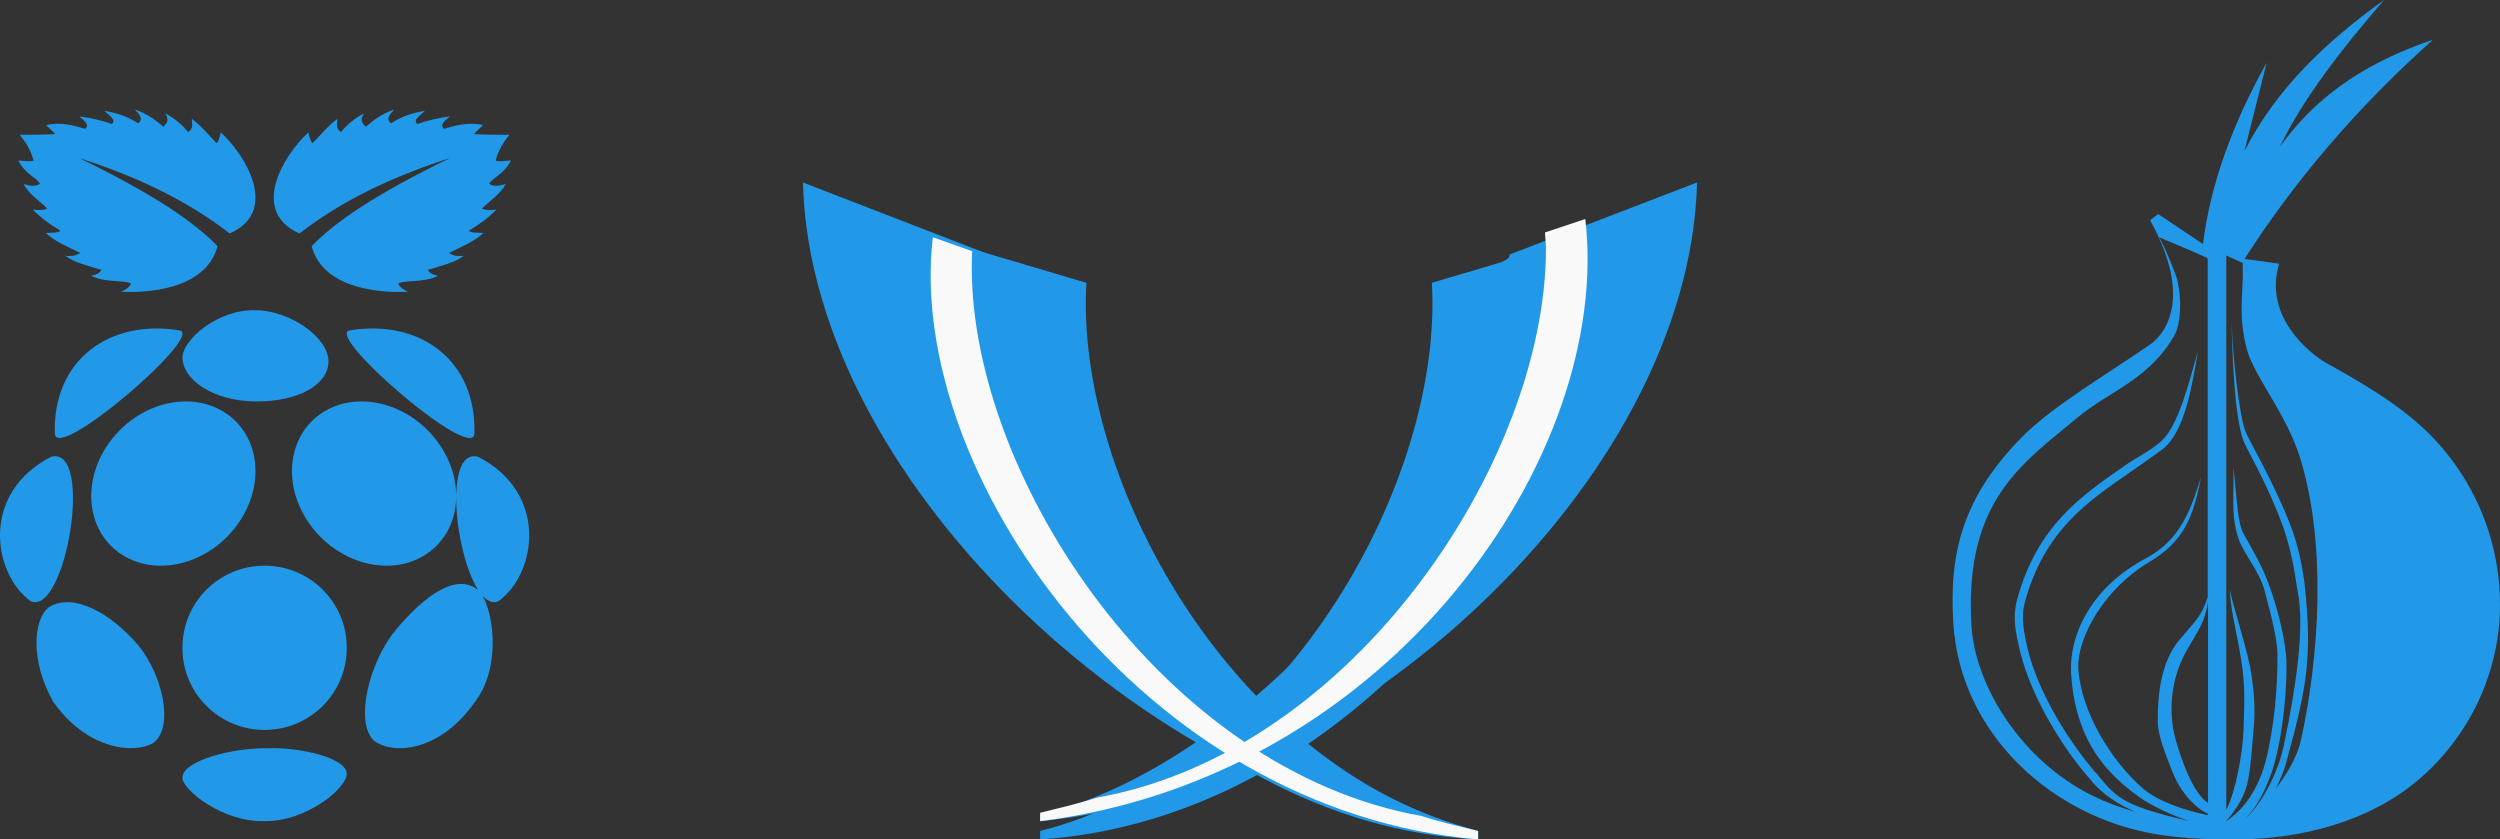 
<svg width="137px" height="46px" viewBox="0 0 137 46" version="1.1" xmlns="http://www.w3.org/2000/svg" xmlns:xlink="http://www.w3.org/1999/xlink">
    <rect x="0" y="0" width="137" height="46" fill="#333333" stroke="none"/>
    <!-- Generator: Sketch 44.1 (41455) - http://www.bohemiancoding.com/sketch -->
    <desc>Created with Sketch.</desc>
    <defs></defs>
    <g id="SDIM_Settings" stroke="none" stroke-width="1" fill="none" fill-rule="evenodd">
        <g id="Desktop-HD-Wizard" transform="translate(-770, -1541)" fill-rule="nonzero">
            <g id="Group-4" transform="translate(118, 1527)">
                <g id="Group-3" transform="translate(649, 14)">
                    <g id="XMPP_logo" transform="translate(47, 10)">
                        <path d="M38.222,4.583 C38.222,15.304 25.668,31.512 13,34.671 L13,35 C29.831,33.468 48.576,16.422 49,0 L38.726,3.946 C38.745,4.31 38.222,4.214 38.222,4.583 Z" id="Shape" fill="#2199E8"></path>
                        <path d="M34.499,6.622 C34.499,17.565 25.795,32.31 13,35.535 L13,36 C29.747,34.915 43,18.111 43,5.003 C43,4.329 42.965,3.661 42.895,3 L34.466,5.497 C34.487,5.871 34.499,6.246 34.499,6.622 Z" id="Shape" fill="#2199E8"></path>
                        <path d="M10.41,4.027 C10.388,4.399 10.918,4.301 10.918,4.677 C10.918,15.618 24.162,32.31 37,35.535 L37,36 C19.946,34.433 0.43,16.758 0,0 L10.411,4.027 L10.41,4.027 Z" id="Shape" fill="#2199E8"></path>
                        <path d="M15.535,5.498 C15.513,5.871 15.501,6.244 15.501,6.621 C15.501,17.564 24.205,32.309 37,35.535 L37,36 C20.259,35.208 7,18.11 7,5.003 C7,4.329 7.036,3.661 7.105,3 L15.534,5.497 L15.535,5.498 Z" id="Shape" fill="#2199E8"></path>
                        <path d="M40.664,2.738 C40.676,3.008 40.718,3.356 40.718,3.629 C40.718,15.206 30.198,31.212 16.085,33.716 C15.17,34.022 13.957,34.299 13,34.54 L13,35 C32.29,32.568 44.381,14.856 42.874,2 L40.664,2.738 Z" id="Shape" fill="#F9F9F9"></path>
                        <path d="M7.121,3.001 L9.273,3.765 C9.261,4.035 9.254,4.397 9.254,4.669 C9.254,16.232 19.784,32.217 33.911,34.718 C34.828,35.024 36.041,35.301 37,35.541 L37,36 C18.564,34.44 5.611,15.84 7.119,3 L7.121,3.001 Z" id="Shape" fill="#F9F9F9"></path>
                    </g>
                    <g id="raspberry-pi" transform="translate(0, 5)" fill="#2199E8">
                        <path d="M7.343,3.663 C11.331,5.597 13.65,7.161 14.921,8.492 C14.27,10.944 10.876,11.055 9.635,10.987 C9.889,10.876 10.102,10.742 10.177,10.538 C9.865,10.33 8.761,10.516 7.99,10.109 C8.287,10.051 8.425,9.995 8.563,9.789 C7.835,9.571 7.051,9.383 6.59,9.021 C6.838,9.024 7.071,9.074 7.396,8.862 C6.744,8.531 6.048,8.269 5.507,7.764 C5.844,7.756 6.208,7.761 6.314,7.644 C5.717,7.297 5.213,6.91 4.796,6.487 C5.268,6.541 5.467,6.495 5.581,6.417 C5.13,5.983 4.559,5.616 4.287,5.08 C4.637,5.194 4.958,5.237 5.189,5.07 C5.035,4.745 4.378,4.553 4,3.793 C4.369,3.827 4.76,3.869 4.838,3.793 C4.667,3.137 4.373,2.769 4.085,2.387 C4.875,2.376 6.071,2.39 6.017,2.327 L5.529,1.858 C6.3,1.663 7.089,1.889 7.662,2.057 C7.919,1.867 7.657,1.625 7.343,1.379 C7.999,1.461 8.591,1.603 9.126,1.798 C9.412,1.555 8.941,1.313 8.712,1.07 C9.725,1.25 10.154,1.504 10.58,1.758 C10.89,1.48 10.598,1.243 10.389,1 C11.153,1.266 11.546,1.609 11.96,1.948 C12.1,1.77 12.317,1.639 12.055,1.209 C12.597,1.503 13.006,1.849 13.308,2.237 C13.643,2.036 13.508,1.762 13.509,1.509 C14.073,1.94 14.43,2.398 14.868,2.846 C14.956,2.785 15.033,2.581 15.101,2.257 C16.445,3.483 18.344,6.57 15.589,7.794 C13.245,5.977 10.445,4.655 7.342,3.664 L7.343,3.663 M27.656,3.664 C23.668,5.597 21.349,7.16 20.079,8.492 C20.73,10.944 24.123,11.055 25.364,10.987 C25.11,10.876 24.898,10.742 24.823,10.538 C25.135,10.33 26.239,10.516 27.009,10.109 C26.713,10.051 26.575,9.995 26.436,9.789 C27.165,9.571 27.949,9.383 28.41,9.021 C28.161,9.024 27.929,9.074 27.604,8.862 C28.256,8.531 28.952,8.269 29.493,7.764 C29.156,7.756 28.792,7.761 28.686,7.644 C29.283,7.297 29.787,6.91 30.204,6.487 C29.732,6.541 29.533,6.495 29.419,6.417 C29.87,5.983 30.441,5.616 30.714,5.08 C30.363,5.194 30.042,5.238 29.811,5.071 C29.965,4.745 30.622,4.553 31,3.793 C30.631,3.827 30.24,3.869 30.162,3.793 C30.333,3.137 30.627,2.769 30.915,2.387 C30.126,2.376 28.929,2.39 28.983,2.327 L29.472,1.858 C28.7,1.663 27.911,1.889 27.338,2.057 C27.081,1.867 27.343,1.625 27.657,1.379 C27.001,1.461 26.409,1.603 25.874,1.798 C25.588,1.555 26.06,1.313 26.288,1.07 C25.275,1.25 24.846,1.504 24.42,1.758 C24.111,1.48 24.402,1.243 24.611,1 C23.847,1.266 23.454,1.609 23.04,1.948 C22.9,1.77 22.684,1.639 22.945,1.209 C22.403,1.503 21.994,1.849 21.692,2.237 C21.357,2.036 21.493,1.762 21.491,1.509 C20.927,1.94 20.57,2.398 20.132,2.846 C20.044,2.785 19.967,2.581 19.899,2.257 C18.555,3.483 16.656,6.57 19.411,7.794 C21.754,5.976 24.554,4.655 27.657,3.664 L27.656,3.664" id="Shape"></path>
                        <path d="M22,30.5 C22.013,32.972 20.009,34.987 17.524,35 C15.038,35.013 13.013,33.019 13,30.547 C13,30.531 13,30.516 13,30.5 C12.987,28.028 14.991,26.013 17.476,26 C19.962,25.987 21.987,27.981 22,30.453 L22,30.5 M15.262,17.569 C17.224,18.778 17.578,21.518 16.052,23.689 C14.527,25.86 11.699,26.64 9.738,25.431 C7.776,24.222 7.422,21.482 8.948,19.311 C10.473,17.14 13.3,16.36 15.262,17.569 M20.738,17.569 C18.776,18.778 18.422,21.518 19.948,23.689 C21.473,25.86 24.3,26.64 26.262,25.431 C28.224,24.222 28.578,21.482 27.052,19.311 C25.527,17.14 22.7,16.36 20.738,17.569 M5.815,20.025 C8.166,19.462 6.608,28.715 4.695,27.956 C2.591,26.444 1.914,22.015 5.815,20.025 M29.185,20.025 C26.834,19.462 28.392,28.715 30.305,27.956 C32.409,26.444 33.086,22.015 29.185,20.025 M22.162,13.107 C25.962,12.473 29.124,14.703 28.996,18.773 C28.871,20.334 20.762,13.339 22.162,13.107 M12.838,13.107 C9.038,12.473 5.876,14.703 6.004,18.773 C6.129,20.334 14.238,13.339 12.838,13.107 M16.98,12.001 C14.952,11.945 13.005,13.616 13,14.585 C12.994,15.763 14.604,16.969 16.994,17 C19.435,17.018 20.992,16.034 21,14.819 C21.009,13.442 18.78,11.98 16.98,12.001 L16.98,12.001 M17.644,36.006 C19.502,35.931 21.995,36.559 22,37.393 C22.031,38.203 19.739,40.032 17.521,39.997 C15.223,40.088 12.971,38.256 13,37.621 C12.966,36.69 15.797,35.963 17.644,36.006 M10.57,30.353 C11.924,31.987 12.542,34.858 11.412,35.704 C10.342,36.35 7.746,36.084 5.9,33.429 C4.655,31.2 4.815,28.933 5.689,28.267 C6.996,27.469 9.016,28.546 10.57,30.353 L10.57,30.353 M24.648,29.565 C23.228,31.325 22.437,34.536 23.473,35.57 C24.464,36.374 27.123,36.262 29.088,33.377 C30.514,31.44 30.036,28.204 29.221,27.345 C28.011,26.354 26.273,27.622 24.648,29.564 L24.648,29.565" id="Shape"></path>
                    </g>
                    <g id="browser" transform="translate(110, 0)" fill="#2199E8">
                        <path d="M23.641,0 C20.479,2.278 17.725,4.863 15.991,8.296 L17.216,3.434 C15.383,6.698 14.127,10.074 13.725,13.375 L11.267,11.73 L10.825,12.07 C13.035,16.047 11.88,18.155 10.792,18.903 C8.582,20.433 5.351,22.337 3.753,24.003 C0.659,27.165 -0.226,30.191 0.046,34.168 C0.352,39.268 4.059,43.518 9.022,45.184 C11.198,45.898 13.204,46 15.448,46 C19.052,46 22.758,45.049 25.444,42.805 C28.299,40.425 30,36.855 30,33.149 C30,29.409 28.436,25.872 25.682,23.357 C24.22,22.031 22.383,20.944 20.479,19.89 C19.629,19.413 17.011,17.374 17.895,14.45 L16.002,14.191 C18.629,10.079 22.047,5.991 26.327,2.176 C23.029,3.298 20.106,4.998 17.93,8.058 C19.222,5.372 21.329,2.686 23.641,0 Z M11.313,13 L13.179,13.787 C13.179,13.788 13.179,13.789 13.179,13.79 L14,14.155 L13.982,14.155 L13.982,32.722 C13.618,33.835 13.305,34.015 12.435,35.061 C11.414,36.274 11.244,38.059 11.244,39.507 C11.244,40.113 11.481,40.786 11.712,41.426 C11.975,42.1 12.201,42.771 12.563,43.276 C13.031,43.978 13.611,44.42 13.982,44.586 L13.982,44.673 C12.714,44.397 11.261,43.937 10.392,43.175 C8.645,41.626 7.097,39.035 6.9,36.779 C6.735,34.927 8.413,32.196 10.754,30.815 C12.732,29.637 13.191,28.294 13.62,26.139 C13.026,28.024 12.469,29.605 10.557,30.616 C7.788,32.097 6.367,34.584 6.499,36.941 C6.697,39.972 7.885,42.025 10.226,43.675 C10.905,44.161 11.987,44.666 12.973,45 C9.377,44.15 9.02,43.754 7.984,42.502 C7.984,42.435 7.72,42.266 7.72,42.198 C6.402,40.649 4.72,38.022 4.126,35.598 C3.928,34.756 3.731,33.847 3.961,33.005 C5.049,29.031 7.423,27.482 9.796,25.832 C10.389,25.428 10.95,25.023 11.51,24.619 C12.829,23.575 13.16,20.78 13.456,19.231 C12.896,21.15 12.335,23.508 11.313,24.282 C10.785,24.72 10.127,25.057 9.567,25.428 C7.094,27.145 4.654,28.762 3.533,32.87 C3.27,33.914 3.467,34.688 3.698,35.698 C4.324,38.224 6.006,40.918 7.391,42.535 C7.391,42.535 7.62,42.77 7.62,42.804 C8.248,43.545 9.058,44.069 10.01,44.489 C9.182,44.254 8.382,43.956 7.622,43.58 C3.765,41.66 1.193,37.551 1.028,34.183 C0.665,27.347 3.897,25.36 6.864,22.868 C8.545,21.454 10.851,20.779 12.203,18.287 C12.467,17.749 12.6,16.536 12.303,15.29 C12.171,14.853 11.544,13.337 11.313,13 L11.313,13 Z M15,14 L15.898,14.409 C15.91,14.838 15.91,15.257 15.906,15.665 C15.903,15.525 15.903,15.381 15.906,15.235 C15.809,17.064 15.783,17.74 16.109,19.075 C16.468,20.547 18.297,22.668 19.049,25.099 C20.485,29.756 20.127,35.851 19.082,40.61 C18.898,41.398 18.388,42.351 17.708,43.223 C17.947,42.763 18.154,42.263 18.298,41.739 C19.343,37.904 19.767,36.125 19.277,31.879 C19.212,31.468 19.048,30.064 18.428,28.557 C17.513,26.263 16.208,24.073 16.045,23.628 C15.751,22.909 15.358,19.793 15.293,17.671 C15.326,19.451 15.457,22.772 15.914,24.073 C16.044,24.518 17.252,26.47 18.101,28.832 C18.689,30.476 18.819,31.983 18.917,32.428 C19.309,34.379 18.82,37.665 18.167,40.781 C17.898,42.162 17.097,43.82 16.112,44.822 C16.1,44.832 16.088,44.842 16.075,44.851 C16.688,44.202 17.285,43.114 17.647,41.806 C18.137,39.992 18.331,37.67 18.298,36.197 C18.265,35.341 17.905,33.488 17.252,31.81 C16.892,30.886 16.34,29.961 15.981,29.311 C15.589,28.659 15.587,27.256 15.391,25.613 C15.423,27.393 15.258,28.287 15.682,29.554 C15.943,30.307 16.825,31.334 17.087,32.327 C17.446,33.662 17.837,35.134 17.804,36.025 C17.804,37.052 17.743,38.97 17.319,41.024 C17.001,42.691 16.276,44.124 15.063,44.957 C15.042,44.971 15.021,44.986 15,45 L15,44.938 C15.011,44.941 15.022,44.946 15.032,44.949 C15.034,44.949 15.037,44.949 15.04,44.949 C15.047,44.951 15.056,44.955 15.063,44.957 L15.063,44.917 C15.696,44.176 16.077,43.441 16.205,42.7 C16.369,41.81 16.406,40.918 16.504,39.857 C16.602,38.966 16.531,37.767 16.303,36.535 C15.976,34.994 15.425,33.422 15.197,32.327 C15.229,33.525 15.688,35.06 15.883,36.635 C16.047,37.8 15.977,38.97 15.944,39.997 C15.912,41.186 15.533,43.316 15.017,44.352 C15.011,44.349 15.006,44.347 15,44.344 L15,14 L15,14 Z M14,33 L14,44 C13.675,43.79 13.52,43.544 13.279,43.172 C12.944,42.608 12.716,42.043 12.492,41.379 C12.325,40.881 12.129,40.313 12.045,39.649 C11.933,38.653 11.964,37.095 12.914,35.501 C13.583,34.339 13.777,34.163 14,33 Z" id="path2554-4"></path>
                    </g>
                </g>
            </g>
        </g>
    </g>
</svg>